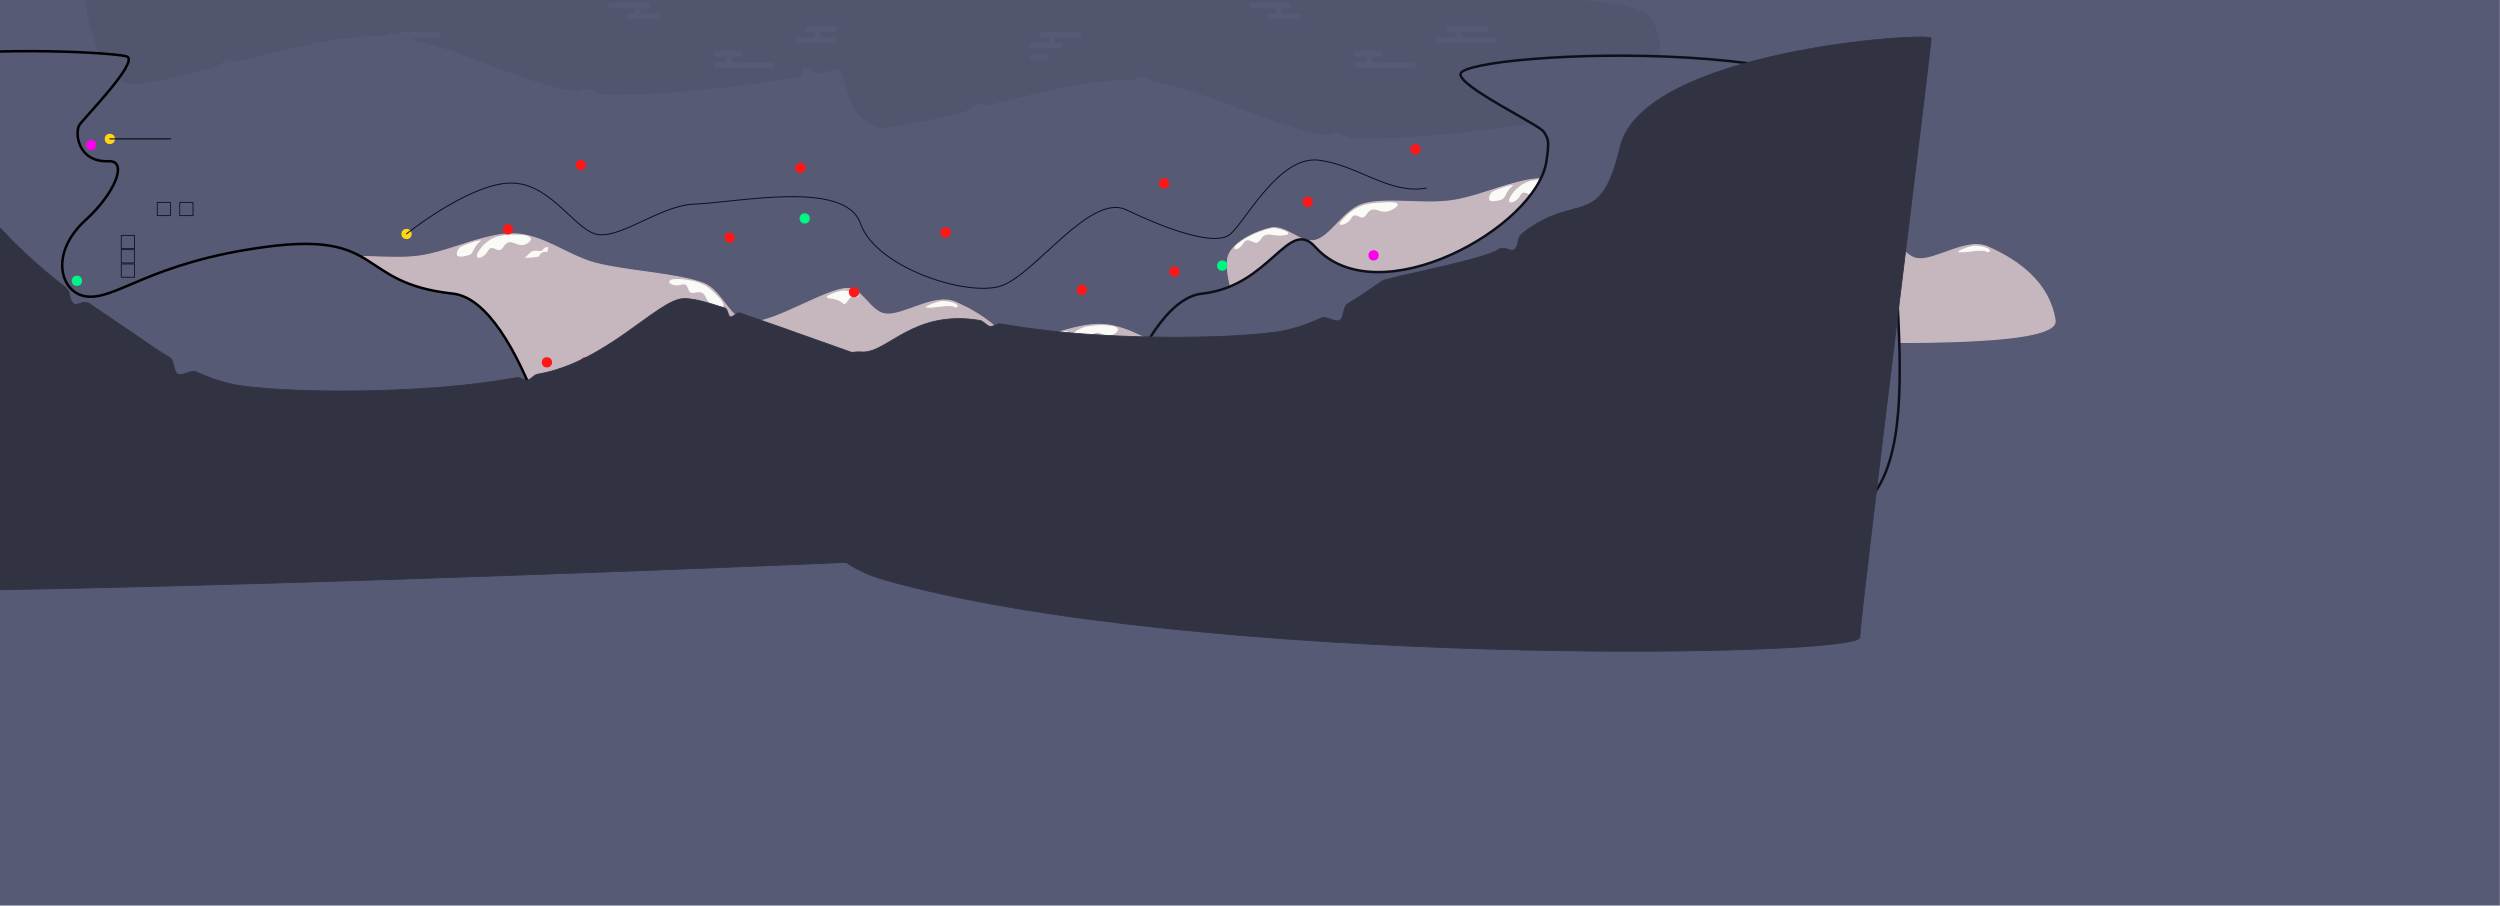 <?xml version="1.0" encoding="UTF-8" standalone="no"?>
<!DOCTYPE svg PUBLIC "-//W3C//DTD SVG 1.1//EN" "http://www.w3.org/Graphics/SVG/1.1/DTD/svg11.dtd">
<svg width="14934px" height="5410px" version="1.1" xmlns="http://www.w3.org/2000/svg" xmlns:xlink="http://www.w3.org/1999/xlink" xml:space="preserve" xmlns:serif="http://www.serif.com/" style="fill-rule:evenodd;clip-rule:evenodd;stroke-linecap:round;stroke-linejoin:round;stroke-miterlimit:1;">
    <rect id="level3" x="0" y="0" width="14933.2" height="5409.21" style="fill:#565a75;"/>
    <clipPath id="_clip1">
        <rect id="level31" serif:id="level3" x="0" y="0" width="14933.2" height="5409.21"/>
    </clipPath>
    <g clip-path="url(#_clip1)">
        <g id="mountain--parallax-back-" serif:id="mountain {parallax-back}">
            <path d="M1167.94,1875.97C1182.43,1782.24 1339.91,1710.91 1427.37,1692.65C1514.83,1674.4 1603.86,1789.51 1692.72,1766.45C1784.42,1742.66 1863.08,1583.26 1977.61,1549.88C2112.93,1510.45 2330.51,1554.08 2504.64,1529.87C2687.72,1504.41 2900.67,1390.1 3076.09,1397.16C3246.6,1404.03 3392.1,1528.92 3557.15,1572.24C3744.78,1621.49 4047.72,1633.94 4201.83,1692.65C4315.07,1735.8 4360.71,1920.19 4481.81,1924.53C4624.5,1929.64 4923.51,1731.41 5058,1723.31C5150.06,1717.78 5197.25,1864.38 5288.74,1875.97C5397.01,1889.68 5581.01,1749.89 5707.63,1805.6C5896.4,1888.65 6076.04,2023.02 6109.94,2244.52C6135.96,2414.51 4958.62,2374.85 4380.9,2366.43C3747.84,2357.2 2818.33,2207.7 2311.59,2189.14C1987.34,2177.26 1531.04,2307.23 1340.43,2255.04C1206.54,2218.37 1153.45,1969.7 1167.94,1875.97Z" style="fill:#c6b7be;stroke:#c6b7be;stroke-width:7px;"/>
            <path d="M1430.74,1696.7C1454.72,1692.26 1562.76,1722.21 1513.28,1731.39C1449.05,1743.3 1427.02,1719.52 1392.39,1731.39C1357.76,1743.25 1358.41,1789.76 1325.26,1774.53C1292.11,1759.29 1274.2,1753.81 1257.01,1783.68C1239.83,1813.56 1203.08,1827.53 1213.28,1805.7C1215.87,1800.14 1245.3,1772.85 1293.62,1747.55C1336.88,1724.9 1393.3,1703.64 1430.74,1696.7Z" style="fill:#fafbf6;stroke:#fafbf6;stroke-width:7px;"/>
            <path d="M2045.66,1547.29C2099.72,1543.12 2243.93,1528.12 2147.37,1580.41C2089.93,1611.52 2061.11,1568.54 2026.49,1580.41C1991.86,1592.28 1992.51,1638.78 1959.36,1623.55C1926.2,1608.31 1916.23,1608.32 1899.05,1638.2C1881.86,1668.08 1827.07,1680.17 1842.22,1661.44C1913.88,1572.89 1981.05,1552.27 2045.66,1547.29Z" style="fill:#fafbf6;stroke:#fafbf6;stroke-width:7px;"/>
            <path d="M2982.18,1413.61C3049.6,1397.7 3211.96,1399.53 3156.94,1444.58C3106.4,1485.96 3070.68,1432.71 3036.05,1444.58C3001.43,1456.44 3002.07,1502.95 2968.92,1487.72C2935.77,1472.48 2925.79,1472.49 2908.61,1502.37C2891.43,1532.25 2847.07,1549.23 2851.79,1525.61C2856.05,1504.26 2902.36,1432.44 2982.18,1413.61Z" style="fill:#fafbf6;stroke:#fafbf6;stroke-width:7px;"/>
            <path d="M2749.82,1471.29C2783.85,1453.71 2909.31,1411 2870.3,1444.53C2825.36,1483.15 2833.62,1515.64 2806.12,1525.61C2776.41,1536.39 2736.04,1542.68 2727.64,1527.67C2719.24,1512.66 2734.4,1479.25 2749.82,1471.29Z" style="fill:#fafbf6;stroke:#c6b7be;stroke-width:7px;"/>
            <path d="M3233.74,1494.47C3241.34,1492.4 3246.02,1479.61 3250.27,1477.6C3260.91,1472.58 3275.11,1470.14 3277.54,1478.19C3279.96,1486.25 3270.13,1515.68 3266.02,1511.27C3254.3,1498.72 3222.96,1518.9 3225.03,1530.13C3227.55,1543.79 3098.4,1548.62 3132.27,1534.45C3151.74,1526.3 3163.85,1498.93 3186.13,1495.04C3203.83,1491.96 3223.06,1497.38 3233.74,1494.47Z" style="fill:#fafbf6;stroke:#c6b7be;stroke-width:7px;"/>
            <path d="M4226.45,1717.54C4244.31,1730.48 4384.88,1854.18 4281.74,1830.23C4218.11,1815.46 4228.08,1761.66 4194.96,1746.07C4161.84,1730.48 4129.93,1764.32 4116.74,1730.3C4103.55,1696.29 4096.38,1689.35 4063.24,1698.83C4030.11,1708.32 3986.44,1689.62 4006.27,1675.95C4024.19,1663.6 4160.04,1669.43 4226.45,1717.54Z" style="fill:#fafbf6;stroke:#fafbf6;stroke-width:7px;"/>
            <path d="M4935.2,1769.72C4929.19,1797.52 4991.06,1775.55 5031.52,1814.11C5061.19,1842.39 5076.49,1755.82 5103.45,1773.83C5131.43,1792.52 5171,1742.19 5044.2,1731.86C5016.24,1729.58 4937.03,1761.27 4935.2,1769.72Z" style="fill:#fafbf6;stroke:#c6b7be;stroke-width:7px;"/>
            <path d="M5527.61,1832.05C5521.59,1859.85 5668.9,1818.15 5695.85,1836.16C5723.83,1854.86 5763.4,1804.53 5636.6,1794.19C5608.64,1791.91 5529.43,1823.6 5527.61,1832.05Z" style="fill:#fafbf6;stroke:#c6b7be;stroke-width:7px;"/>
        </g>
        <g id="mountain--parallax-back-1" serif:id="mountain {parallax-back}">
            <path d="M4674.25,2417.13C4688.74,2323.4 4846.21,2252.06 4933.68,2233.81C5021.14,2215.56 5110.16,2330.67 5199.02,2307.61C5290.73,2283.82 5369.39,2124.41 5483.91,2091.04C5619.23,2051.61 5836.81,2095.23 6010.94,2071.03C6194.02,2045.57 6406.97,1931.26 6582.39,1938.32C6752.9,1945.18 6898.4,2070.08 7063.46,2113.4C7251.08,2162.65 7554.02,2175.1 7708.13,2233.81C7821.37,2276.95 7867.01,2461.35 7988.11,2465.68C8130.81,2470.79 8429.82,2272.56 8564.31,2264.47C8656.36,2258.93 8703.56,2405.54 8795.05,2417.13C8903.32,2430.84 9087.31,2291.05 9213.93,2346.76C9402.7,2429.81 9582.34,2564.17 9616.25,2785.68C9642.26,2955.67 8464.92,2916.01 7887.2,2907.59C7254.15,2898.36 6324.64,2748.86 5817.89,2730.3C5493.65,2718.42 5037.35,2848.39 4846.74,2796.19C4712.85,2759.53 4659.76,2510.86 4674.25,2417.13Z" style="fill:#c6b7be;stroke:#c6b7be;stroke-width:7px;"/>
            <path d="M4937.04,2237.86C4961.02,2233.41 5069.06,2263.37 5019.58,2272.55C4955.35,2284.46 4933.32,2260.68 4898.69,2272.55C4864.07,2284.41 4864.72,2330.92 4831.56,2315.68C4798.41,2300.45 4780.5,2294.96 4763.32,2324.84C4746.14,2354.72 4709.39,2368.68 4719.58,2346.85C4722.17,2341.3 4751.6,2314 4799.92,2288.71C4843.18,2266.06 4899.61,2244.8 4937.04,2237.86Z" style="fill:#fafbf6;stroke:#fafbf6;stroke-width:7px;"/>
            <path d="M5551.96,2088.45C5606.03,2084.28 5750.23,2069.28 5653.68,2121.57C5596.24,2152.67 5567.42,2109.7 5532.79,2121.57C5498.16,2133.43 5498.81,2179.94 5465.66,2164.71C5432.51,2149.47 5422.53,2149.48 5405.35,2179.36C5388.17,2209.23 5333.37,2221.32 5348.53,2202.6C5420.18,2114.04 5487.35,2093.43 5551.96,2088.45Z" style="fill:#fafbf6;stroke:#fafbf6;stroke-width:7px;"/>
            <path d="M6488.48,1954.77C6555.9,1938.86 6718.26,1940.68 6663.24,1985.74C6612.7,2027.12 6576.98,1973.87 6542.36,1985.74C6507.73,1997.6 6508.38,2044.11 6475.23,2028.88C6442.07,2013.64 6432.1,2013.65 6414.92,2043.53C6397.73,2073.4 6353.37,2090.39 6358.09,2066.76C6362.36,2045.42 6408.66,1973.59 6488.48,1954.77Z" style="fill:#fafbf6;stroke:#fafbf6;stroke-width:7px;"/>
            <path d="M6256.13,2012.44C6290.16,1994.87 6415.61,1952.15 6376.6,1985.69C6331.67,2024.31 6339.93,2056.8 6312.43,2066.77C6282.71,2077.54 6242.34,2083.84 6233.94,2068.83C6225.55,2053.82 6240.7,2020.41 6256.13,2012.44Z" style="fill:#fafbf6;stroke:#c6b7be;stroke-width:7px;"/>
            <path d="M6740.05,2035.63C6747.64,2033.56 6752.32,2020.76 6756.57,2018.76C6767.22,2013.74 6781.41,2011.29 6783.84,2019.35C6786.27,2027.41 6776.44,2056.84 6772.32,2052.43C6760.6,2039.88 6729.26,2060.06 6731.34,2071.29C6733.86,2084.95 6604.7,2089.78 6638.57,2075.61C6658.05,2067.46 6670.15,2040.09 6692.43,2036.2C6710.13,2033.12 6729.36,2038.53 6740.05,2035.63Z" style="fill:#fafbf6;stroke:#c6b7be;stroke-width:7px;"/>
            <path d="M7732.76,2258.7C7750.61,2271.63 7891.19,2395.34 7788.04,2371.39C7724.41,2356.62 7734.38,2302.82 7701.26,2287.23C7668.15,2271.64 7636.23,2305.48 7623.04,2271.46C7609.85,2237.44 7602.68,2230.5 7569.55,2239.99C7536.41,2249.47 7492.74,2230.78 7512.58,2217.11C7530.5,2204.76 7666.35,2210.58 7732.76,2258.7Z" style="fill:#fafbf6;stroke:#fafbf6;stroke-width:7px;"/>
            <path d="M8441.51,2310.88C8435.49,2338.68 8497.37,2316.71 8537.83,2355.27C8567.5,2383.55 8582.8,2296.97 8609.76,2314.99C8637.73,2333.68 8677.31,2283.35 8550.5,2273.01C8522.54,2270.74 8443.34,2302.43 8441.51,2310.88Z" style="fill:#fafbf6;stroke:#c6b7be;stroke-width:7px;"/>
            <path d="M9033.91,2373.21C9027.89,2401.01 9175.2,2359.31 9202.16,2377.32C9230.13,2396.01 9269.71,2345.68 9142.9,2335.35C9114.94,2333.07 9035.74,2364.76 9033.91,2373.21Z" style="fill:#fafbf6;stroke:#c6b7be;stroke-width:7px;"/>
        </g>
        <g id="mountain--parallax-back-2" serif:id="mountain {parallax-back}">
            <path d="M7334.06,1545.27C7348.55,1451.54 7506.03,1380.2 7593.49,1361.95C7680.95,1343.7 7769.97,1458.81 7858.84,1435.75C7950.54,1411.96 8029.2,1252.55 8143.72,1219.18C8279.04,1179.75 8496.62,1223.38 8670.75,1199.17C8853.83,1173.71 9066.78,1059.4 9242.2,1066.46C9412.71,1073.33 9558.22,1198.22 9723.27,1241.54C9910.89,1290.79 10213.8,1303.24 10367.9,1361.95C10481.2,1405.09 10526.8,1589.49 10647.9,1593.82C10790.6,1598.93 11089.6,1400.7 11224.1,1392.61C11316.2,1387.07 11363.4,1533.68 11454.9,1545.27C11563.1,1558.98 11747.1,1419.19 11873.7,1474.9C12062.5,1557.95 12242.2,1692.31 12276.1,1913.82C12302.1,2083.81 11124.7,2044.15 10547,2035.73C9913.96,2026.5 8984.45,1877 8477.7,1858.44C8153.46,1846.56 7697.16,1976.53 7506.55,1924.34C7372.66,1887.67 7319.57,1639 7334.06,1545.27Z" style="fill:#c6b7be;stroke:#c6b7be;stroke-width:7px;"/>
            <path d="M7596.85,1366C7620.84,1361.55 7728.88,1391.51 7679.39,1400.68C7615.17,1412.6 7593.13,1388.82 7558.51,1400.68C7523.88,1412.55 7524.53,1459.06 7491.38,1443.83C7458.22,1428.59 7440.31,1423.1 7423.13,1452.98C7405.95,1482.86 7369.2,1496.82 7379.39,1474.99C7381.99,1469.44 7411.41,1442.14 7459.73,1416.85C7503,1394.2 7559.42,1372.93 7596.85,1366Z" style="fill:#fafbf6;stroke:#fafbf6;stroke-width:7px;"/>
            <path d="M8211.77,1216.59C8265.84,1212.42 8410.04,1197.42 8313.49,1249.71C8256.05,1280.82 8227.23,1237.84 8192.6,1249.71C8157.98,1261.57 8158.62,1308.08 8125.47,1292.85C8092.32,1277.61 8082.34,1277.62 8065.16,1307.5C8047.98,1337.37 7993.18,1349.46 8008.34,1330.74C8079.99,1242.18 8147.16,1221.57 8211.77,1216.59Z" style="fill:#fafbf6;stroke:#fafbf6;stroke-width:7px;"/>
            <path d="M9148.29,1082.9C9215.71,1067 9378.08,1068.83 9323.06,1113.88C9272.51,1155.26 9236.8,1102.01 9202.17,1113.88C9167.54,1125.74 9168.19,1172.25 9135.04,1157.02C9101.89,1141.78 9091.91,1141.79 9074.73,1171.66C9057.55,1201.54 9013.18,1218.53 9017.9,1194.9C9022.17,1173.56 9068.48,1101.73 9148.29,1082.9Z" style="fill:#fafbf6;stroke:#fafbf6;stroke-width:7px;"/>
            <path d="M8915.94,1140.58C8949.97,1123.01 9075.42,1080.3 9036.41,1113.83C8991.48,1152.45 8999.74,1184.94 8972.24,1194.91C8942.53,1205.68 8902.15,1211.98 8893.76,1196.97C8885.36,1181.96 8900.51,1148.55 8915.94,1140.58Z" style="fill:#fafbf6;stroke:#c6b7be;stroke-width:7px;"/>
            <path d="M9399.86,1163.77C9407.45,1161.7 9412.13,1148.9 9416.38,1146.9C9427.03,1141.88 9441.23,1139.43 9443.65,1147.49C9446.08,1155.55 9436.25,1184.98 9432.14,1180.57C9420.42,1168.02 9389.08,1188.2 9391.15,1199.43C9393.67,1213.09 9264.52,1217.92 9298.39,1203.75C9317.86,1195.6 9329.96,1168.23 9352.25,1164.34C9369.94,1161.26 9389.17,1166.67 9399.86,1163.77Z" style="fill:#fafbf6;stroke:#c6b7be;stroke-width:7px;"/>
            <path d="M10392.6,1386.84C10410.4,1399.77 10551,1523.48 10447.9,1499.53C10384.2,1484.76 10394.2,1430.96 10361.1,1415.37C10328,1399.78 10296,1433.62 10282.9,1399.6C10269.7,1365.58 10262.5,1358.64 10229.4,1368.13C10196.2,1377.62 10152.6,1358.92 10172.4,1345.25C10190.3,1332.9 10326.2,1338.73 10392.6,1386.84Z" style="fill:#fafbf6;stroke:#fafbf6;stroke-width:7px;"/>
            <path d="M11101.3,1439.02C11095.3,1466.82 11157.2,1444.85 11197.6,1483.41C11227.3,1511.68 11242.6,1425.11 11269.6,1443.13C11297.5,1461.82 11337.1,1411.49 11210.3,1401.15C11182.4,1398.88 11103.1,1430.57 11101.3,1439.02Z" style="fill:#fafbf6;stroke:#c6b7be;stroke-width:7px;"/>
            <path d="M11693.7,1501.35C11687.7,1529.15 11835,1487.45 11862,1505.46C11889.9,1524.15 11929.5,1473.82 11802.7,1463.49C11774.8,1461.21 11695.6,1492.9 11693.7,1501.35Z" style="fill:#fafbf6;stroke:#c6b7be;stroke-width:7px;"/>
        </g>
        <circle id="_-spinningBar-" serif:id="{spinningBar}" cx="3267.08" cy="2164.41" r="30.661" style="fill:#ff1717;"/>
        <circle id="_-spinningBar-1" serif:id="{spinningBar}" cx="3034.43" cy="1369.45" r="30.661" style="fill:#ff1717;"/>
        <circle id="_-spinningBar-2" serif:id="{spinningBar}" cx="3469.32" cy="985.925" r="30.661" style="fill:#ff1717;"/>
        <circle id="_-spinningBar-3" serif:id="{spinningBar}" cx="4358.53" cy="1419.54" r="30.661" style="fill:#ff1717;"/>
        <circle id="_-spinningBar-4" serif:id="{spinningBar}" cx="4780.9" cy="1002.73" r="30.661" style="fill:#ff1717;"/>
        <circle id="_-spinningBar-5" serif:id="{spinningBar}" cx="5101.45" cy="1745.13" r="30.661" style="fill:#ff1717;"/>
        <circle id="_-spinningBar-6" serif:id="{spinningBar}" cx="5648.64" cy="1388.88" r="30.661" style="fill:#ff1717;"/>
        <circle id="_-spinningBar-7" serif:id="{spinningBar}" cx="6462.98" cy="1731.74" r="30.661" style="fill:#ff1717;"/>
        <circle id="_-spinningBar-8" serif:id="{spinningBar}" cx="6953.93" cy="1094.71" r="30.661" style="fill:#ff1717;"/>
        <circle id="_-spinningBar-9" serif:id="{spinningBar}" cx="7015.26" cy="1621.69" r="30.661" style="fill:#ff1717;"/>
        <circle id="_-spinningBar-10" serif:id="{spinningBar}" cx="7811.78" cy="1206.33" r="30.661" style="fill:#ff1717;"/>
        <circle id="_-spinningBar-11" serif:id="{spinningBar}" cx="8455.36" cy="891.858" r="30.661" style="fill:#ff1717;"/>
        <circle id="_-spinningBar-12" serif:id="{spinningBar}" cx="3497.71" cy="2164.41" r="30.661" style="fill:#ff1717;"/>
        <circle id="_-spinningBar-13" serif:id="{spinningBar}" cx="3728.35" cy="2164.41" r="30.661" style="fill:#ff1717;"/>
        <circle id="_-spinningBar-14" serif:id="{spinningBar}" cx="3958.99" cy="2164.41" r="30.661" style="fill:#ff1717;"/>
        <circle id="_-spinningBar-15" serif:id="{spinningBar}" cx="4189.63" cy="2164.41" r="30.661" style="fill:#ff1717;"/>
        <circle id="_-spinningBar-16" serif:id="{spinningBar}" cx="4420.27" cy="2164.41" r="30.661" style="fill:#ff1717;"/>
        <circle id="_-spinningBar-17" serif:id="{spinningBar}" cx="4650.9" cy="2164.41" r="30.661" style="fill:#ff1717;"/>
        <circle id="_-spinningBar-18" serif:id="{spinningBar}" cx="4881.54" cy="2164.41" r="30.661" style="fill:#ff1717;"/>
        <circle id="_-spinningBar-19" serif:id="{spinningBar}" cx="5112.18" cy="2164.41" r="30.661" style="fill:#ff1717;"/>
        <circle id="_-spinningBar-20" serif:id="{spinningBar}" cx="5342.82" cy="2164.41" r="30.661" style="fill:#ff1717;"/>
        <circle id="_-spinningBar-21" serif:id="{spinningBar}" cx="5475.56" cy="2164.41" r="30.661" style="fill:#ff1717;"/>
        <circle id="_-spinningBar-22" serif:id="{spinningBar}" cx="5706.2" cy="2164.41" r="30.661" style="fill:#ff1717;"/>
        <circle id="_-spinningBar-23" serif:id="{spinningBar}" cx="5936.84" cy="2164.41" r="30.661" style="fill:#ff1717;"/>
        <circle id="_-spinningBar-24" serif:id="{spinningBar}" cx="6167.48" cy="2164.41" r="30.661" style="fill:#ff1717;"/>
        <circle id="_-spinningBar-25" serif:id="{spinningBar}" cx="6398.11" cy="2164.41" r="30.661" style="fill:#ff1717;"/>
        <circle id="_-spinningBar-26" serif:id="{spinningBar}" cx="6628.75" cy="2164.41" r="30.661" style="fill:#ff1717;"/>
        <g id="_-parallax-back-" serif:id="{parallax-back}">
            <path d="M802.733,501.04C731.051,507.565 626.759,419.967 608.667,366.208C564.539,235.087 486.69,39.582 520.789,-110.959C557.16,-271.532 793.06,-358.457 921.764,-389.74C1452.93,-518.846 3090.64,-319.291 3822.87,-287.153C4320.73,-265.302 5066.81,-298.058 5315.16,-196.915C5474.65,-131.962 5470.7,250.576 5312.97,319.704C5223.07,359.109 5070.63,399.076 4888.01,434.872C4863.9,439.598 4825.59,397.406 4800.51,401.976C4787.95,404.262 4788.97,453.371 4776.2,455.614C4388.8,523.669 3905.9,571.213 3587.81,560.162C3557.02,559.092 3536.09,531.894 3505.67,528.246C3484.81,525.744 3454.38,547.425 3433.67,543.86C3085.95,483.983 2758.71,282.695 2410.63,227.537C2385.61,223.572 2369.29,195.922 2344.03,193.574C2320.23,191.361 2287.5,214.354 2263.47,213.762C2037.62,208.201 1723.29,286.617 1427.66,363.355C1405.89,369.007 1384.22,347.63 1362.69,353.229C1334.65,360.524 1306.85,394.764 1279.39,401.836C1095.94,449.082 927.638,489.67 802.733,501.04Z" style="fill:#51556e;stroke:#51556b;stroke-width:5px;"/>
            <g id="japanese-skies" serif:id="japanese skies">
                <g>
                    <path d="M5060.09,174.884C5060.09,165.86 5052.77,158.534 5043.74,158.534L4826.52,158.534C4817.5,158.534 4810.17,165.86 4810.17,174.884C4810.17,183.907 4817.5,191.233 4826.52,191.233L5043.74,191.233C5052.77,191.233 5060.09,183.907 5060.09,174.884Z" style="fill:#565a75;"/>
                    <path d="M4916.66,225.211L4853.82,225.211C4862.85,225.211 4870.18,217.312 4870.18,207.583C4870.18,197.853 4862.85,189.954 4853.82,189.954L4916.66,189.954C4907.64,189.954 4900.31,197.853 4900.31,207.583C4900.31,217.312 4907.64,225.211 4916.66,225.211Z" style="fill:#565a75;"/>
                    <path d="M5117.47,240.282C5117.47,231.258 5110.15,223.932 5101.12,223.932L4769.14,223.932C4760.12,223.932 4752.79,231.258 4752.79,240.282C4752.79,249.305 4760.12,256.631 4769.14,256.631L5101.12,256.631C5110.15,256.631 5117.47,249.305 5117.47,240.282Z" style="fill:#565a75;"/>
                </g>
                <g>
                    <path d="M2630.74,207.583C2630.74,198.559 2623.41,191.233 2614.39,191.233L2397.17,191.233C2388.14,191.233 2380.82,198.559 2380.82,207.583C2380.82,216.606 2388.14,223.932 2397.17,223.932L2614.39,223.932C2623.41,223.932 2630.74,216.606 2630.74,207.583Z" style="fill:#565a75;"/>
                    <path d="M2487.31,257.91L2424.47,257.91C2433.49,257.91 2440.82,250.011 2440.82,240.282C2440.82,230.552 2433.49,222.653 2424.47,222.653L2487.31,222.653C2478.28,222.653 2470.96,230.552 2470.96,240.282C2470.96,250.011 2478.28,257.91 2487.31,257.91Z" style="fill:#565a75;"/>
                    <path d="M2522.13,272.981C2522.13,263.957 2514.8,256.631 2505.78,256.631L2339.79,256.631C2330.76,256.631 2323.44,263.957 2323.44,272.981C2323.44,282.004 2330.76,289.33 2339.79,289.33L2505.78,289.33C2514.8,289.33 2522.13,282.004 2522.13,272.981Z" style="fill:#565a75;"/>
                    <path d="M2440.82,338.378C2440.82,329.355 2433.49,322.029 2424.47,322.029L2339.79,322.029C2330.76,322.029 2323.44,329.355 2323.44,338.378C2323.44,347.402 2330.76,354.728 2339.79,354.728L2424.47,354.728C2433.49,354.728 2440.82,347.402 2440.82,338.378Z" style="fill:#565a75;"/>
                </g>
                <g>
                    <path d="M3633.31,33.298C3633.31,24.275 3640.64,16.949 3649.66,16.949L3866.88,16.949C3875.9,16.949 3883.23,24.275 3883.23,33.298C3883.23,42.322 3875.9,49.648 3866.88,49.648L3649.66,49.648C3640.64,49.648 3633.31,42.322 3633.31,33.298Z" style="fill:#565a75;"/>
                    <path d="M3776.74,83.626L3839.58,83.626C3830.55,83.626 3823.23,75.727 3823.23,65.997C3823.23,56.268 3830.55,48.369 3839.58,48.369L3776.74,48.369C3785.76,48.369 3793.09,56.268 3793.09,65.997C3793.09,75.727 3785.76,83.626 3776.74,83.626Z" style="fill:#565a75;"/>
                    <path d="M3741.92,98.696C3741.92,89.673 3749.25,82.347 3758.27,82.347L3924.26,82.347C3933.28,82.347 3940.61,89.673 3940.61,98.696C3940.61,107.72 3933.28,115.046 3924.26,115.046L3758.27,115.046C3749.25,115.046 3741.92,107.72 3741.92,98.696Z" style="fill:#565a75;"/>
                </g>
                <g>
                    <path d="M4320.44,372.635L4383.28,372.635C4374.25,372.635 4366.93,364.736 4366.93,355.007C4366.93,345.277 4374.25,337.378 4383.28,337.378L4320.44,337.378C4329.46,337.378 4336.79,345.277 4336.79,355.007C4336.79,364.736 4329.46,372.635 4320.44,372.635Z" style="fill:#565a75;"/>
                    <path d="M4263.17,322.029C4263.17,313.005 4270.49,305.68 4279.52,305.68L4415.52,305.68C4424.55,305.68 4431.87,313.005 4431.87,322.029C4431.87,331.052 4424.55,338.378 4415.52,338.378L4279.52,338.378C4270.49,338.378 4263.17,331.052 4263.17,322.029Z" style="fill:#565a75;"/>
                    <path d="M4263.17,386.985C4263.17,377.961 4270.49,370.635 4279.52,370.635L4610.95,370.635C4619.98,370.635 4627.3,377.961 4627.3,386.985C4627.3,396.008 4619.98,403.334 4610.95,403.334L4279.52,403.334C4270.49,403.334 4263.17,396.008 4263.17,386.985Z" style="fill:#565a75;"/>
                </g>
            </g>
            <path d="M5285.59,762.207C5213.9,768.732 5109.61,681.134 5091.52,627.375C5070.4,564.612 5041.55,487.099 5020.95,406.826C4998.52,319.395 4985.87,228.691 5003.64,150.208C5040.01,-10.365 5275.91,-97.29 5404.62,-128.573C5935.78,-257.679 7573.49,-58.124 8305.72,-25.986C8803.58,-4.135 9549.67,-36.891 9798.02,64.252C9957.51,129.205 9953.55,511.743 9795.83,580.871C9705.92,620.276 9553.49,660.243 9370.87,696.039C9346.76,700.765 9308.45,658.573 9283.36,663.143C9270.81,665.429 9271.82,714.538 9259.06,716.781C8871.66,784.836 8388.75,832.38 8070.66,821.329C8039.87,820.259 8018.94,793.061 7988.53,789.413C7967.67,786.911 7937.23,808.592 7916.53,805.027C7568.81,745.15 7241.56,543.862 6893.49,488.704C6868.46,484.739 6852.14,457.089 6826.89,454.741C6803.08,452.528 6770.36,475.521 6746.32,474.929C6520.48,469.368 6206.14,547.784 5910.52,624.522C5888.74,630.174 5867.07,608.797 5845.55,614.396C5817.51,621.691 5789.7,655.931 5762.24,663.003C5578.79,710.249 5410.49,750.837 5285.59,762.207Z" style="fill:#51556e;stroke:#51556b;stroke-width:5px;"/>
        </g>
        <path id="ground--collision-" serif:id="ground {collision}" d="M2705.3,1754.06C3114.16,1798.41 3416.22,3029.69 3420.25,3231.18C3424.27,3432.67 -82.259,3074.6 -929.05,3111.34C-1775.84,3148.08 -1329.14,1608.94 -1446.73,890.132C-1564.33,171.325 693.624,302.26 760.086,338.378C826.548,374.497 503.553,702.884 474.669,746.198C445.784,789.512 462.461,970.616 648.299,963.005C767.69,958.115 685.508,1156.09 512.388,1313.44C291.028,1514.63 361.738,1747.99 512.388,1770.34C692.668,1797.09 891.485,1566.33 1594.07,1473.95C2296.65,1381.57 2126.82,1691.31 2705.3,1754.06Z" style="fill:#565a75;stroke:#000;stroke-width:15px;stroke-linecap:butt;stroke-miterlimit:1.5;"/>
        <path id="ground--collision-1" serif:id="ground {collision}" d="M7180.86,1754.06C6771.99,1798.41 6469.93,3029.69 6465.91,3231.18C6461.89,3432.67 9968.41,3074.6 10815.2,3111.34C11662,3148.08 11215.3,1608.94 11332.9,890.132C11450.5,171.325 8747.81,303.225 8724.59,441.205C8712.04,515.798 9192.87,743.822 9221.76,787.136C9250.64,830.449 9255.26,844.789 9237.86,963.005C9179.63,1358.39 8228.94,1890.18 7855.46,1474C7695.64,1295.9 7588.1,1709.88 7180.86,1754.06Z" style="fill:#565a75;stroke:#0f0f1b;stroke-width:15px;stroke-linecap:butt;stroke-miterlimit:1.5;"/>
        <g id="japanese-skies1" serif:id="japanese skies">
            <g>
                <path d="M8888.63,174.884C8888.63,165.86 8881.31,158.534 8872.28,158.534L8655.06,158.534C8646.04,158.534 8638.71,165.86 8638.71,174.884C8638.71,183.907 8646.04,191.233 8655.06,191.233L8872.28,191.233C8881.31,191.233 8888.63,183.907 8888.63,174.884Z" style="fill:#565a75;"/>
                <path d="M8745.2,225.211L8682.37,225.211C8691.39,225.211 8698.72,217.312 8698.72,207.583C8698.72,197.853 8691.39,189.954 8682.37,189.954L8745.2,189.954C8736.18,189.954 8728.85,197.853 8728.85,207.583C8728.85,217.312 8736.18,225.211 8745.2,225.211Z" style="fill:#565a75;"/>
                <path d="M8946.01,240.282C8946.01,231.258 8938.69,223.932 8929.66,223.932L8597.68,223.932C8588.66,223.932 8581.33,231.258 8581.33,240.282C8581.33,249.305 8588.66,256.631 8597.68,256.631L8929.66,256.631C8938.69,256.631 8946.01,249.305 8946.01,240.282Z" style="fill:#565a75;"/>
            </g>
            <g>
                <path d="M6459.28,207.583C6459.28,198.559 6451.95,191.233 6442.93,191.233L6225.71,191.233C6216.69,191.233 6209.36,198.559 6209.36,207.583C6209.36,216.606 6216.69,223.932 6225.71,223.932L6442.93,223.932C6451.95,223.932 6459.28,216.606 6459.28,207.583Z" style="fill:#565a75;"/>
                <path d="M6315.85,257.91L6253.01,257.91C6262.04,257.91 6269.36,250.011 6269.36,240.282C6269.36,230.552 6262.04,222.653 6253.01,222.653L6315.85,222.653C6306.83,222.653 6299.5,230.552 6299.5,240.282C6299.5,250.011 6306.83,257.91 6315.85,257.91Z" style="fill:#565a75;"/>
                <path d="M6350.67,272.981C6350.67,263.957 6343.34,256.631 6334.32,256.631L6168.33,256.631C6159.31,256.631 6151.98,263.957 6151.98,272.981C6151.98,282.004 6159.31,289.33 6168.33,289.33L6334.32,289.33C6343.34,289.33 6350.67,282.004 6350.67,272.981Z" style="fill:#565a75;"/>
                <path d="M6269.36,338.378C6269.36,329.355 6262.04,322.029 6253.01,322.029L6168.33,322.029C6159.31,322.029 6151.98,329.355 6151.98,338.378C6151.98,347.402 6159.31,354.728 6168.33,354.728L6253.01,354.728C6262.04,354.728 6269.36,347.402 6269.36,338.378Z" style="fill:#565a75;"/>
            </g>
            <g>
                <path d="M7461.85,33.298C7461.85,24.275 7469.18,16.949 7478.2,16.949L7695.42,16.949C7704.45,16.949 7711.77,24.275 7711.77,33.298C7711.77,42.322 7704.45,49.648 7695.42,49.648L7478.2,49.648C7469.18,49.648 7461.85,42.322 7461.85,33.298Z" style="fill:#565a75;"/>
                <path d="M7605.28,83.626L7668.12,83.626C7659.1,83.626 7651.77,75.727 7651.77,65.997C7651.77,56.268 7659.1,48.369 7668.12,48.369L7605.28,48.369C7614.31,48.369 7621.63,56.268 7621.63,65.997C7621.63,75.727 7614.31,83.626 7605.28,83.626Z" style="fill:#565a75;"/>
                <path d="M7570.46,98.696C7570.46,89.673 7577.79,82.347 7586.81,82.347L7752.8,82.347C7761.83,82.347 7769.15,89.673 7769.15,98.696C7769.15,107.72 7761.83,115.046 7752.8,115.046L7586.81,115.046C7577.79,115.046 7570.46,107.72 7570.46,98.696Z" style="fill:#565a75;"/>
            </g>
            <g>
                <path d="M8148.98,372.635L8211.82,372.635C8202.8,372.635 8195.47,364.736 8195.47,355.007C8195.47,345.277 8202.8,337.378 8211.82,337.378L8148.98,337.378C8158.01,337.378 8165.33,345.277 8165.33,355.007C8165.33,364.736 8158.01,372.635 8148.98,372.635Z" style="fill:#565a75;"/>
                <path d="M8091.71,322.029C8091.71,313.005 8099.04,305.68 8108.06,305.68L8244.07,305.68C8253.09,305.68 8260.42,313.005 8260.42,322.029C8260.42,331.052 8253.09,338.378 8244.07,338.378L8108.06,338.378C8099.04,338.378 8091.71,331.052 8091.71,322.029Z" style="fill:#565a75;"/>
                <path d="M8091.71,386.985C8091.71,377.961 8099.04,370.635 8108.06,370.635L8439.5,370.635C8448.52,370.635 8455.84,377.961 8455.84,386.985C8455.84,396.008 8448.52,403.334 8439.5,403.334L8108.06,403.334C8099.04,403.334 8091.71,396.008 8091.71,386.985Z" style="fill:#565a75;"/>
            </g>
        </g>
        <path id="foreground-shadow--parallax-front-" serif:id="foreground-shadow {parallax-front}" d="M7911.97,3190.82C7900.36,3104.39 4679.42,1955.33 4418.1,1869.1C4402.9,1864.09 4376.71,1897.65 4362.13,1892.85C4348.44,1888.34 4346.32,1845.45 4333.21,1841.2C4221.75,1805.03 4132.41,1779.39 4076.95,1784.27C3922.23,1797.87 3615.41,2167.48 3210.65,2235.51C3189.8,2239.01 3171.5,2267.45 3150.91,2270.86C3130.16,2274.29 3107.12,2252.69 3086.73,2256C3042.35,2263.21 2998.91,2270.09 2956.91,2276.53C2504.51,2345.89 1811.15,2352.45 1453.05,2306.37C1354.92,2293.74 1260.57,2262.34 1169.84,2220.11C1145.64,2208.85 1085.9,2248.09 1062.21,2235.45C1034.29,2220.53 1042.52,2153.48 1015.3,2137.1C943.927,2094.14 874.95,2046.97 808.275,2000.05C777.685,1978.52 623.69,1875.18 534.695,1814.26C501.364,1791.44 458.601,1827.83 442.918,1816.54C402.697,1787.61 431.831,1748.63 389.206,1715.6C64.703,1464.12 -338.333,1063.26 -455.958,561.425C-592.346,-20.466 -1514.6,176.237 -1517.9,215.6C-1521.01,252.635 -1892.57,3331.93 -1887.76,3489.49C-1882.41,3665.15 7923.59,3277.25 7911.97,3190.82Z" style="fill:#313343;stroke:#313343;stroke-width:5px;"/>
        <path id="foreground-shadow--parallax-front-1" serif:id="foreground-shadow {parallax-front}" d="M11109.4,3807.66C11105.7,3931.32 7115.75,3984.12 5281.24,3463.2C4509.7,3244.11 4726.22,2212.8 4803.58,2187.28C4818.79,2182.26 4844.98,2215.82 4859.56,2211.02C4873.25,2206.51 4875.37,2163.62 4888.47,2159.37C4999.94,2123.21 5089.28,2097.57 5144.74,2102.44C5299.46,2116.04 5449.06,1846.2 5853.83,1914.23C5874.67,1917.73 5892.97,1946.17 5913.56,1949.58C5934.31,1953.01 5957.35,1931.41 5977.75,1934.72C6022.13,1941.93 6065.56,1948.81 6107.57,1955.25C6559.96,2024.61 7253.32,2031.17 7611.42,1985.09C7709.55,1972.47 7803.9,1941.06 7894.63,1898.83C7918.83,1887.57 7978.57,1926.82 8002.26,1914.17C8030.19,1899.25 8021.95,1832.2 8049.18,1815.82C8120.55,1772.86 8189.52,1725.69 8256.2,1678.77C8286.79,1657.24 8861.96,1551.93 8950.95,1491C8984.28,1468.18 9027.05,1504.57 9042.73,1493.29C9082.95,1464.36 9053.82,1425.38 9096.44,1392.34C9420.94,1140.87 9560.02,1381.43 9677.64,879.598C9814.03,297.707 11532.4,189.264 11535.7,228.626C11538.8,265.662 11114.3,3650.11 11109.4,3807.66Z" style="fill:#313343;stroke:#313343;stroke-width:5px;"/>
        <g id="hook-group" serif:id="hook group">
            <circle id="_-hook-" serif:id="{hook}" cx="2428.61" cy="1397.66" r="30.661" style="fill:#ffd617;"/>
            <path id="_-patrolRoute-" serif:id="{patrolRoute}" d="M2428.61,1396.85C2428.61,1396.85 2774.47,1119.19 3022.73,1094.85C3270.99,1070.52 3416.85,1353.43 3554.11,1396.85C3691.38,1440.27 3940.59,1227.38 4146.6,1219.41C4410.96,1209.19 5049.28,1072.21 5140.29,1335.53C5231.3,1598.84 5777.32,1775.04 5979.87,1708.02C6182.42,1641.01 6512.87,1150.22 6728.03,1253.32C6943.19,1356.41 7258.28,1480.83 7351.78,1396.85C7445.28,1312.87 7643.11,927.241 7878.39,956.886C8113.66,986.531 8297.95,1163.15 8520.78,1123.77" style="fill:none;stroke:#0f0f1b;stroke-width:6px;stroke-linecap:butt;stroke-miterlimit:1.5;"/>
        </g>
        <g id="hook-group1" serif:id="hook group">
            <circle id="_-hook-1" serif:id="{hook}" cx="656.128" cy="829.874" r="30.661" style="fill:#ffd617;"/>
            <path id="_-patrolRoute-1" serif:id="{patrolRoute}" d="M656.128,829.874L1019.57,829.874" style="fill:none;stroke:#000;stroke-width:6px;stroke-linecap:butt;stroke-miterlimit:1.5;"/>
        </g>
        <circle id="_-door---to-level0---goal-" serif:id="{door} {to-level0} {goal}" cx="8205.22" cy="1525.28" r="30.661" style="fill:#f0e;"/>
        <circle id="_-timeCapsule-" serif:id="{timeCapsule}" cx="459.436" cy="1677.36" r="30.661" style="fill:#00f683;"/>
        <circle id="_-timeCapsule-1" serif:id="{timeCapsule}" cx="7301.09" cy="1586.6" r="30.661" style="fill:#00f683;"/>
        <circle id="start" cx="544.605" cy="866.183" r="30.661" style="fill:#f0e;"/>
        <rect id="_-box-" serif:id="{box}" x="724.269" y="1576.86" width="79.317" height="79.317" style="fill:none;stroke:#0f0f1b;stroke-width:5px;"/>
        <rect id="_-box-1" serif:id="{box}" x="724.269" y="1491.32" width="79.317" height="79.317" style="fill:none;stroke:#0f0f1b;stroke-width:5px;"/>
        <rect id="_-box-2" serif:id="{box}" x="724.269" y="1406.07" width="79.317" height="79.317" style="fill:none;stroke:#0f0f1b;stroke-width:5px;"/>
        <rect id="_-box-3" serif:id="{box}" x="1073.61" y="1208.83" width="79.317" height="79.317" style="fill:none;stroke:#0f0f1b;stroke-width:5px;"/>
        <rect id="_-box-4" serif:id="{box}" x="939.458" y="1208.83" width="79.317" height="79.317" style="fill:none;stroke:#0f0f1b;stroke-width:5px;"/>
        <circle id="_-timeCapsule-2" serif:id="{timeCapsule}" cx="4806.86" cy="1304.87" r="30.661" style="fill:#00f683;"/>
    </g>
</svg>

